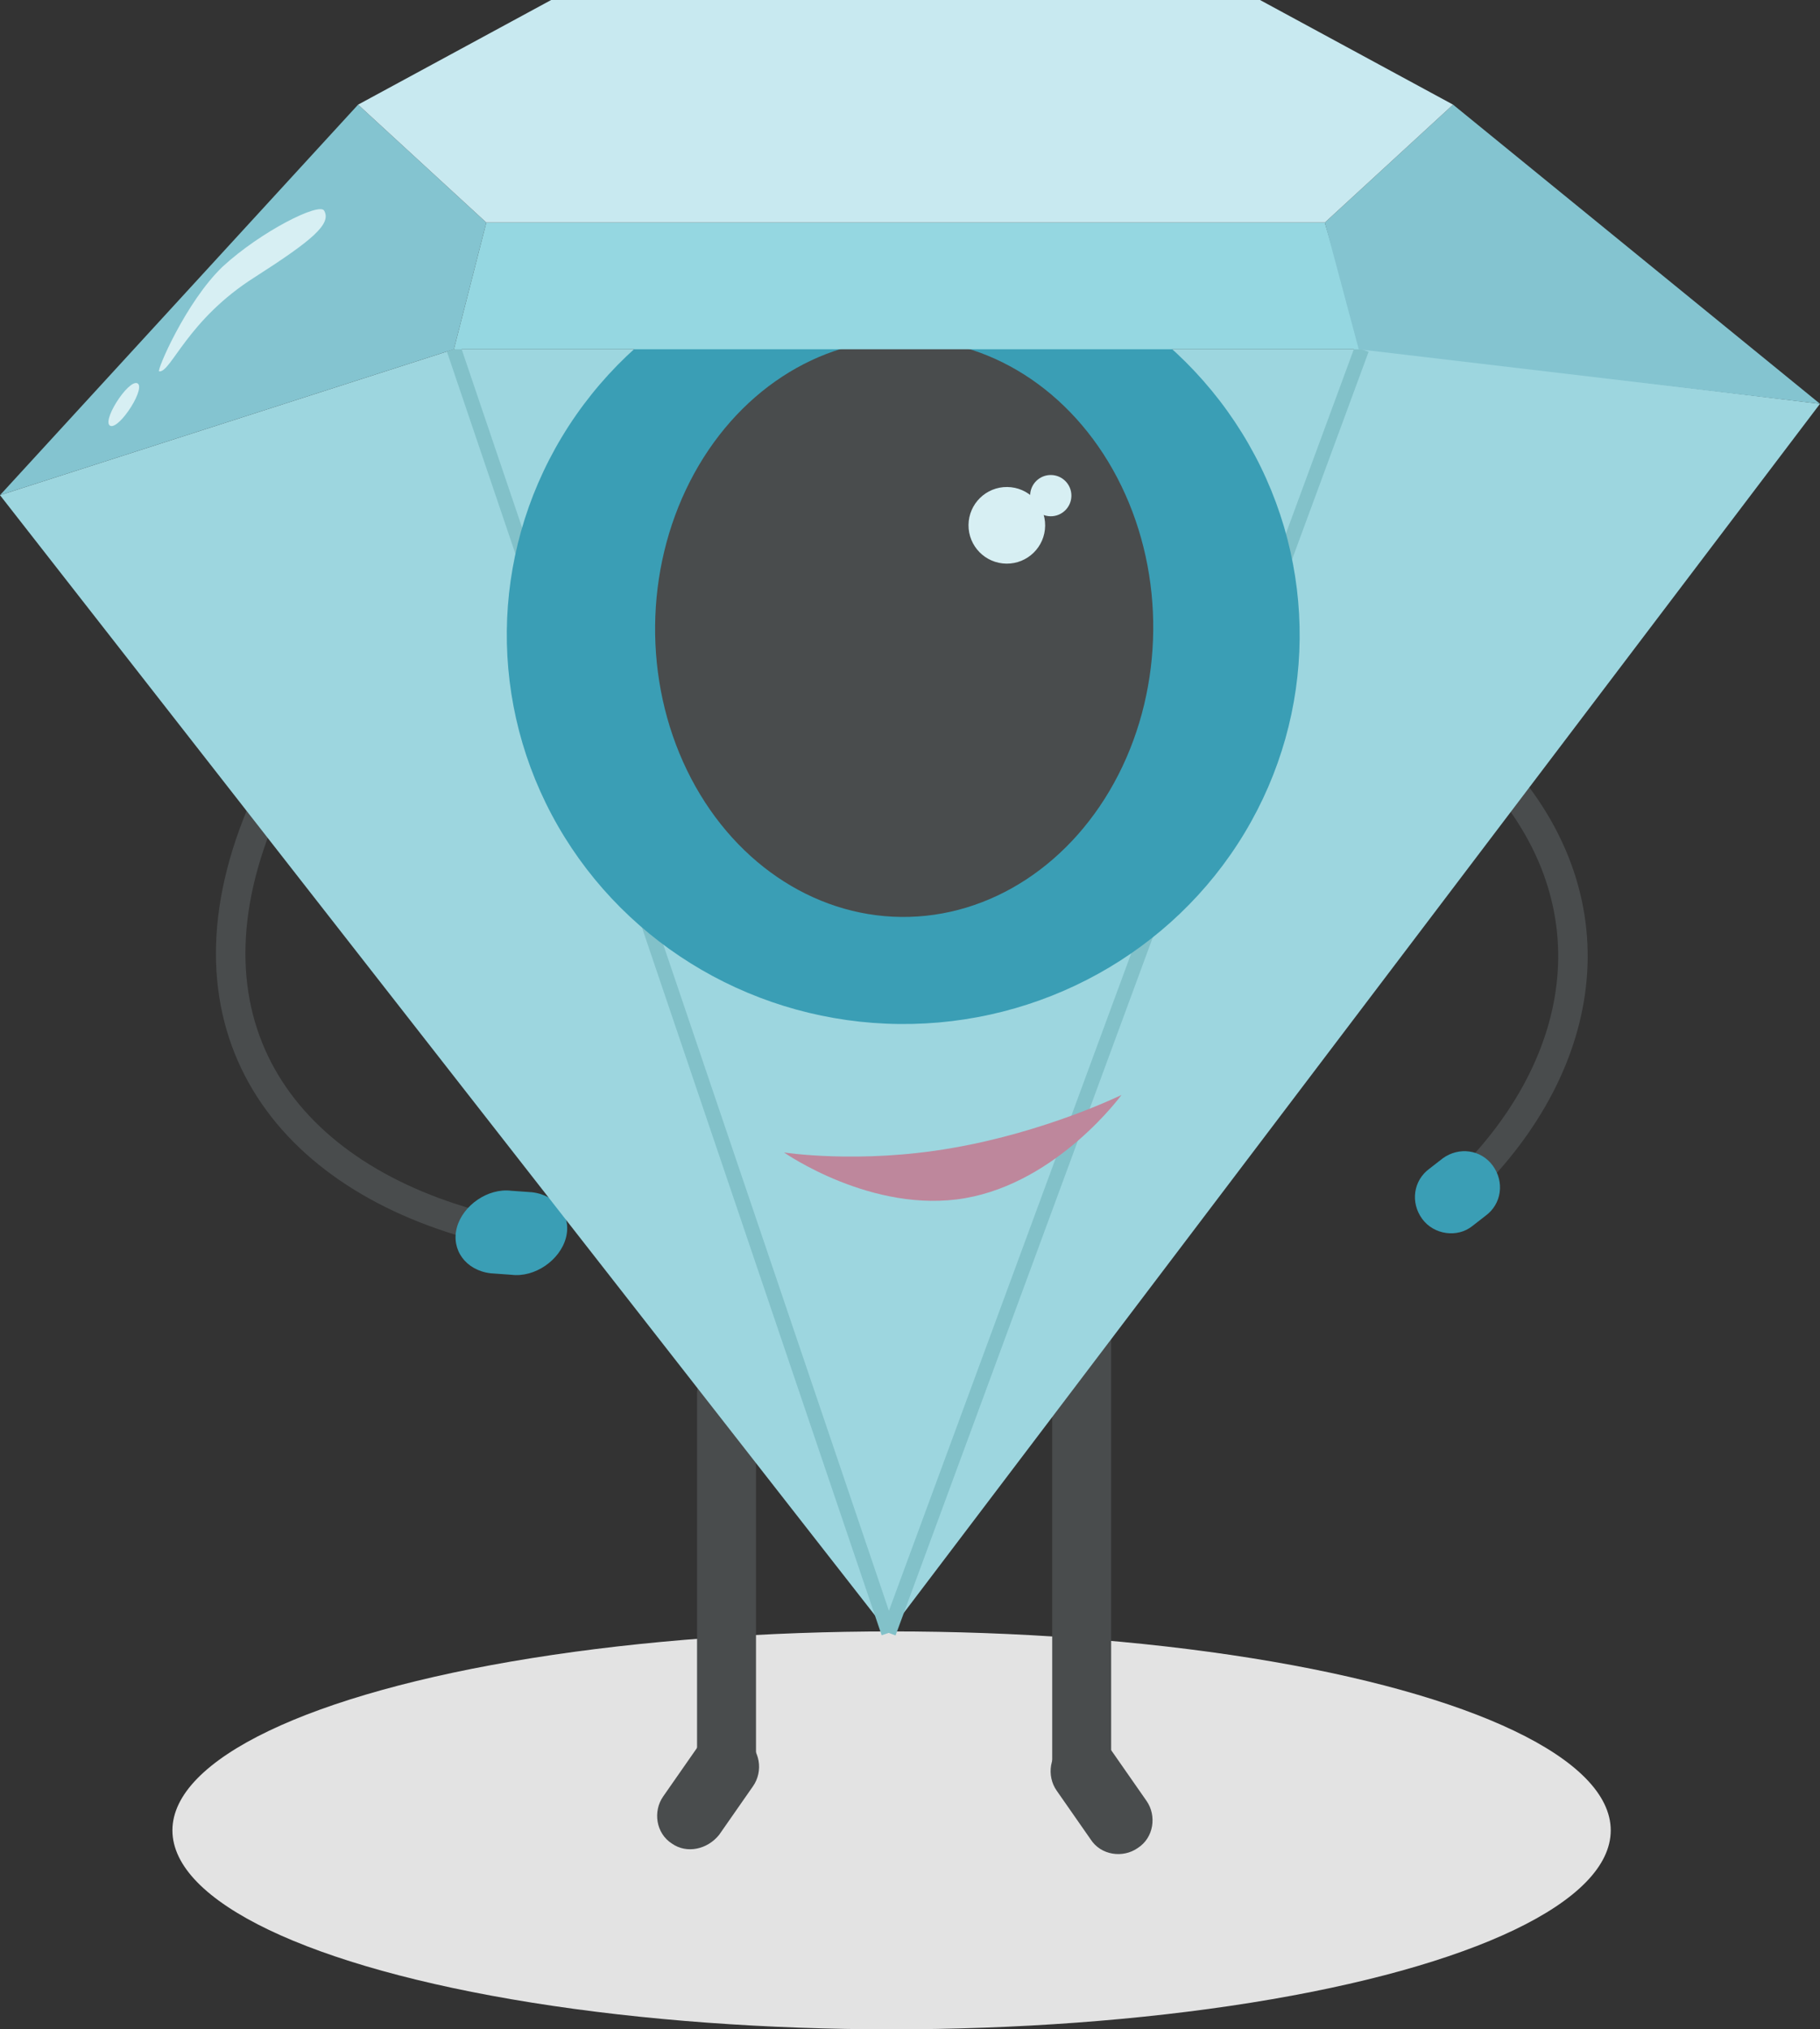 <?xml version="1.0" encoding="utf-8"?>
<!-- Generator: Adobe Illustrator 21.1.0, SVG Export Plug-In . SVG Version: 6.00 Build 0)  -->
<svg version="1.1" id="Слой_1" xmlns="http://www.w3.org/2000/svg" xmlns:xlink="http://www.w3.org/1999/xlink" x="0px" y="0px"
	 viewBox="0 0 123.5 137.7" style="enable-background:new 0 0 123.5 137.7;" xml:space="preserve">
<rect x="0" y="0" width="123.5" height="137.7" fill="#333333" stroke="none"/>
<style type="text/css">
	.st0{fill:#E3E3E3;}
	.st1{fill:none;stroke:#494C4D;stroke-width:2;stroke-linecap:round;stroke-miterlimit:10;}
	.st2{fill:#3A9EB5;}
	.st3{fill:none;stroke:#494C4D;stroke-width:4;stroke-linecap:round;stroke-miterlimit:10;}
	.st4{fill:#9DD6DF;}
	.st5{fill:none;stroke:#82C1C9;stroke-miterlimit:10;}
	.st6{fill:#494C4D;}
	.st7{fill:#D7EFF3;}
	.st8{fill:#BE879C;}
	.st9{fill:#84C4D0;}
	.st10{fill:#95D7E1;}
	.st11{fill:#C8E9F0;}
</style>
<ellipse class="st0" cx="60.5" cy="124.2" rx="48.8" ry="13.5"/>
<path class="st1" d="M100.2,50.9c9.4,9,8,20.3,0,28.7"/>
<path class="st2" d="M99.9,83.2l0.9-0.7c1.1-0.8,1.3-2.3,0.5-3.4h0c-0.8-1.1-2.3-1.3-3.4-0.5L97,79.3c-1.1,0.8-1.3,2.3-0.5,3.4l0,0
	C97.3,83.8,98.9,84,99.9,83.2z"/>
<path class="st1" d="M18,54.6c-6.4,14.5,0.9,25,14.5,28.6"/>
<path class="st2" d="M34.7,86.5l-1.4-0.1c-1.7-0.2-2.7-1.6-2.3-3.1l0,0c0.4-1.5,2.1-2.7,3.7-2.5l1.4,0.1c1.7,0.2,2.7,1.6,2.3,3.1v0
	C38,85.5,36.3,86.7,34.7,86.5z"/>
<line class="st3" x1="49.3" y1="94.6" x2="49.3" y2="119.5"/>
<line class="st3" x1="73.4" y1="90" x2="73.4" y2="119.9"/>
<polygon class="st4" points="0,33.6 60.3,110.8 123.5,27.4 123.5,27.4 93,23.7 92.4,23.7 30.8,23.7 "/>
<line class="st5" x1="30.8" y1="23.7" x2="60.3" y2="110.8"/>
<line class="st5" x1="92.4" y1="23.7" x2="60.3" y2="110.8"/>
<path class="st6" d="M74,124.8l-2.3-3.3c-0.7-1-0.5-2.5,0.6-3.2h0c1-0.7,2.5-0.5,3.2,0.6l2.3,3.3c0.7,1,0.5,2.5-0.6,3.2l0,0
	C76.2,126.1,74.7,125.9,74,124.8z"/>
<path class="st6" d="M48.8,124.5l2.3-3.3c0.7-1,0.5-2.5-0.6-3.2l0,0c-1-0.7-2.5-0.5-3.2,0.6l-2.3,3.3c-0.7,1-0.5,2.5,0.6,3.2l0,0
	C46.6,125.8,48,125.5,48.8,124.5z"/>
<ellipse transform="matrix(1.013970e-02 -1 1 1.013970e-02 17.669 103.948)" class="st2" cx="61.3" cy="43" rx="26.4" ry="26.9"/>
<ellipse transform="matrix(1.013970e-02 -1 1 1.013970e-02 18.133 103.487)" class="st6" cx="61.3" cy="42.6" rx="19.6" ry="16.9"/>
<ellipse transform="matrix(1.013962e-02 -1 1 1.013962e-02 32.028 103.585)" class="st7" cx="68.3" cy="35.6" rx="2.6" ry="2.6"/>
<ellipse transform="matrix(1.013962e-02 -1 1 1.013962e-02 36.979 104.591)" class="st7" cx="71.3" cy="33.6" rx="1.4" ry="1.4"/>
<path class="st8" d="M76.1,74.3c0,0-4.3,5.9-10.6,7c-6.3,1.1-12.3-3.1-12.3-3.1s5.1,0.8,11.4-0.3C71,76.8,76.1,74.3,76.1,74.3z"/>
<polyline class="st9" points="30.8,23.7 33,15.1 24.3,7.1 0,33.6 "/>
<polyline class="st10" points="92.4,23.7 89.9,15.1 33,15.1 30.8,23.7 "/>
<polyline class="st9" points="92.2,23.7 89.9,15.1 98.6,7.1 123.5,27.4 "/>
<polyline class="st11" points="89.9,15.1 98.6,7.1 85.5,0 37.4,0 24.3,7.1 33,15.1 "/>
<path class="st7" d="M10.8,25.2c-0.2,0,1.8-4.7,4.3-7.1c2.6-2.4,6.6-4.4,6.9-3.8c0.5,0.9-0.8,2-4.7,4.5
	C12.7,21.7,11.6,25.3,10.8,25.2z"/>
<path class="st7" d="M8.9,27.6c-0.5,0.8-1.1,1.4-1.4,1.3c-0.3-0.1-0.1-0.8,0.4-1.6c0.5-0.8,1.1-1.4,1.4-1.3
	C9.6,26.1,9.4,26.8,8.9,27.6z"/>
</svg>
